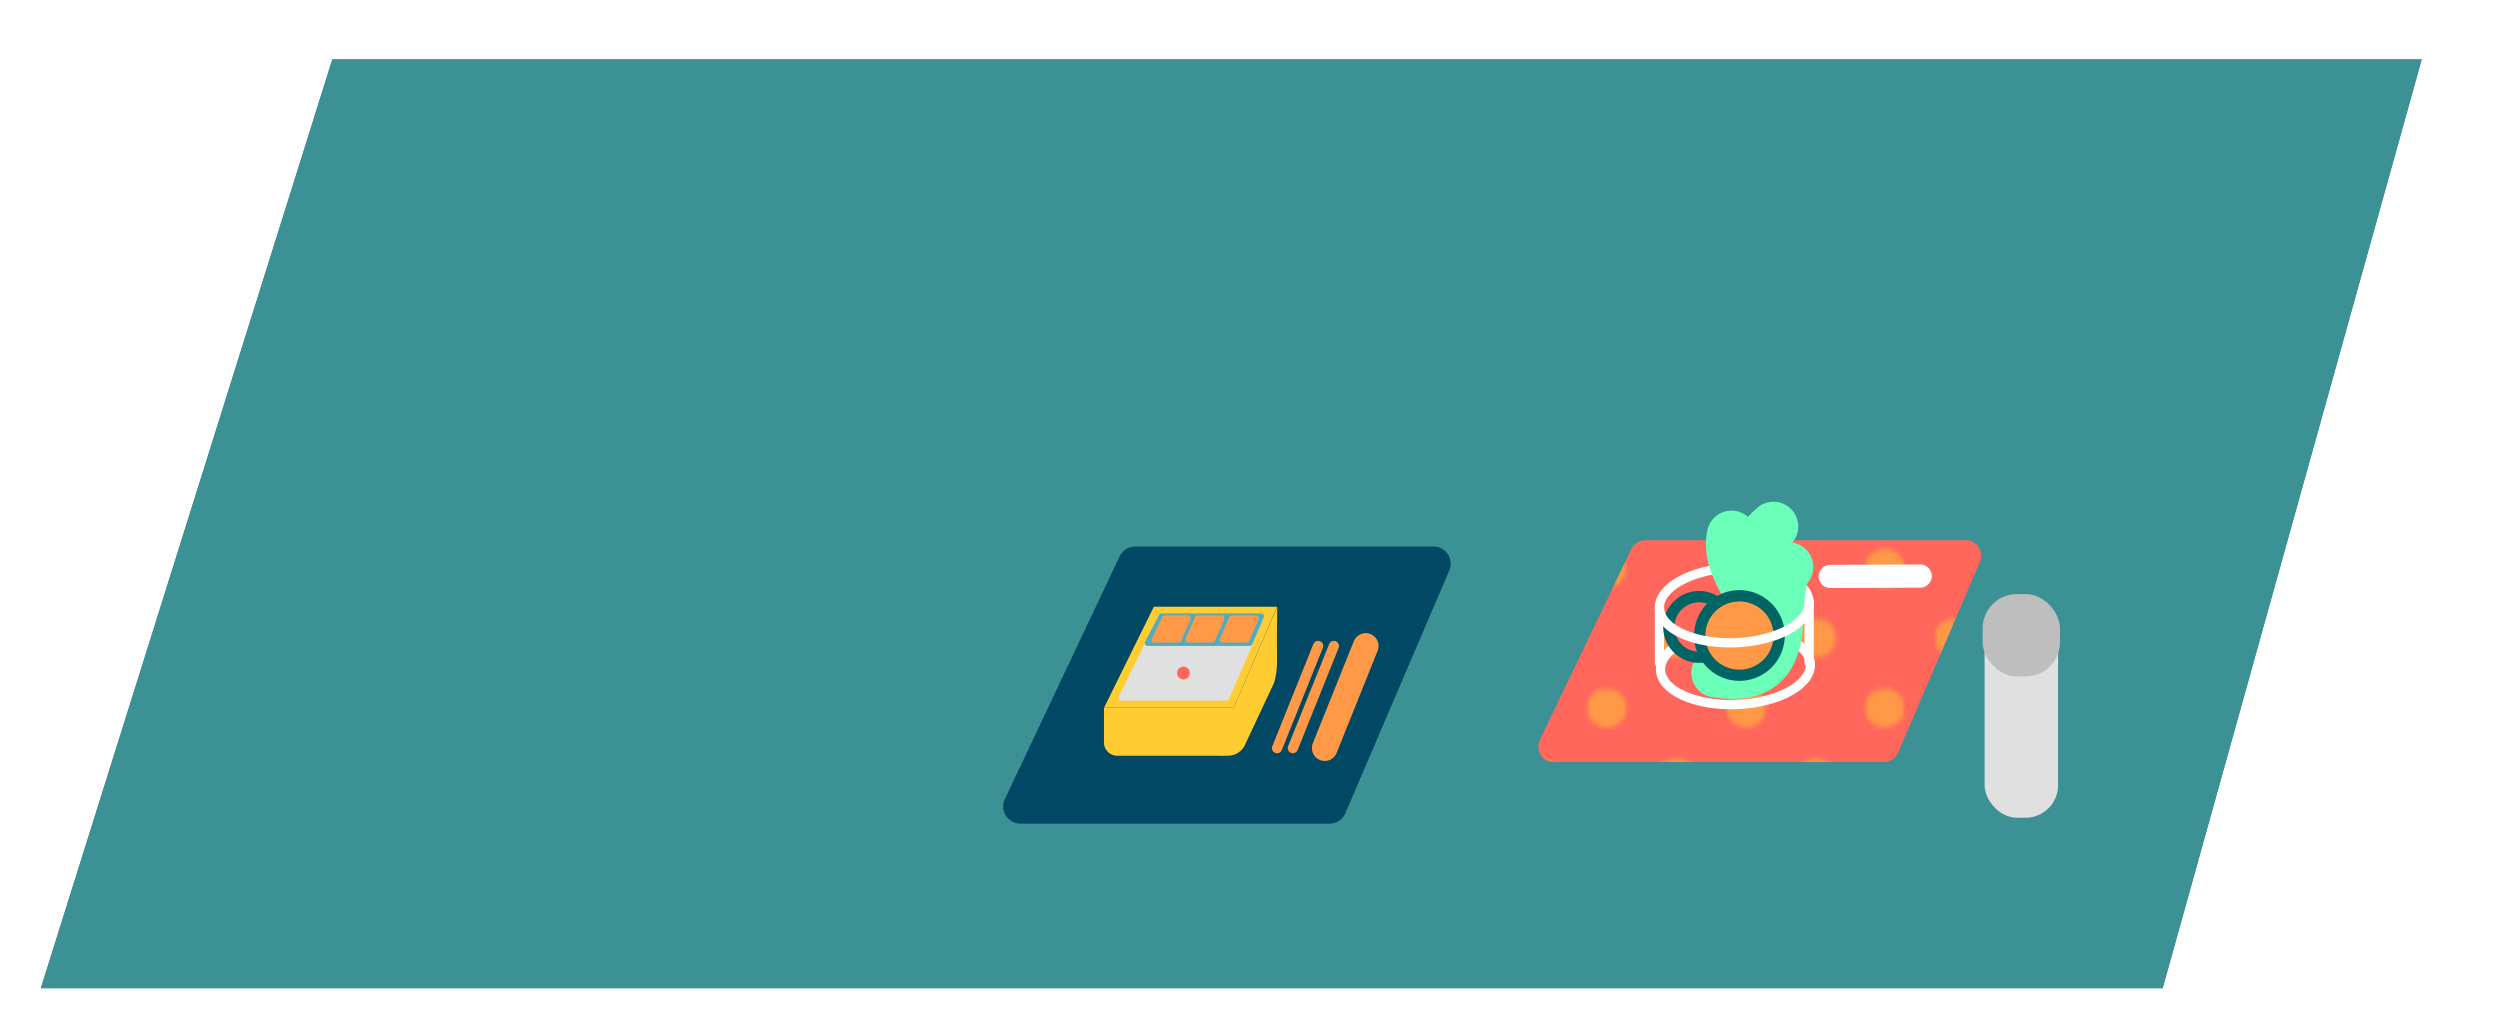<svg id="圖層_1" data-name="圖層 1" xmlns="http://www.w3.org/2000/svg" xmlns:xlink="http://www.w3.org/1999/xlink" viewBox="0 0 539.62 223.49"><defs><style>.cls-1,.cls-14,.cls-15,.cls-6,.cls-7,.cls-8{fill:none;}.cls-2{fill:#ff9947;}.cls-3{fill:#3c9195;}.cls-4{fill:#ff665c;}.cls-5{fill:url(#_10_dpi_40_);}.cls-6,.cls-7{stroke:#fff;}.cls-14,.cls-15,.cls-6,.cls-7,.cls-8{stroke-linecap:round;}.cls-14,.cls-15,.cls-6,.cls-7{stroke-miterlimit:10;}.cls-6{stroke-width:5px;}.cls-7{stroke-width:2px;}.cls-8{stroke:#6bffba;stroke-linejoin:bevel;stroke-width:10.67px;}.cls-9{fill:#006464;}.cls-10{fill:#004864;}.cls-11{fill:#ffcd32;}.cls-12{fill:#e0e0e0;}.cls-13{fill:#50adc0;}.cls-14,.cls-15{stroke:#ff9947;}.cls-14{stroke-width:2.21px;}.cls-15{stroke-width:5.54px;}.cls-16{fill:#bebebe;}</style><pattern id="_10_dpi_40_" data-name="10 dpi 40%" width="60" height="61" patternTransform="translate(-24.17 904.16)" patternUnits="userSpaceOnUse" viewBox="0 0 60 61"><rect class="cls-1" width="60" height="61"/><circle class="cls-2" cx="56.23" cy="56.73" r="4.22"/><circle class="cls-2" cx="26.06" cy="56.73" r="4.22"/><circle class="cls-2" cx="56.23" cy="26.56" r="4.22"/><circle class="cls-2" cx="26.06" cy="26.56" r="4.22"/><circle class="cls-2" cx="10.97" cy="41.64" r="4.22"/><circle class="cls-2" cx="41.14" cy="41.64" r="4.22"/><circle class="cls-2" cx="10.97" cy="11.47" r="4.22"/><circle class="cls-2" cx="41.14" cy="11.47" r="4.22"/><circle class="cls-2" cx="-3.77" cy="56.73" r="4.22"/><circle class="cls-2" cx="-3.77" cy="26.56" r="4.22"/></pattern></defs><title>Rethink Taiwan_Landing page animation 4</title><polygon class="cls-3" points="466.81 213.3 8.81 213.3 71.73 12.81 522.73 12.81 466.81 213.3"/><polygon class="cls-3" points="466.81 213.3 8.81 213.3 71.73 12.81 522.73 12.81 466.81 213.3"/><path class="cls-4" d="M406.66,164.47h-71.3a3.32,3.32,0,0,1-3-4.76l19.8-41.23a3.32,3.32,0,0,1,3-1.88h69.17a3.32,3.32,0,0,1,3.05,4.63l-17.68,41.23A3.32,3.32,0,0,1,406.66,164.47Z"/><path class="cls-5" d="M406.66,164.47h-71.3a3.32,3.32,0,0,1-3-4.76l19.8-41.23a3.32,3.32,0,0,1,3-1.88h69.17a3.32,3.32,0,0,1,3.05,4.63l-17.68,41.23A3.32,3.32,0,0,1,406.66,164.47Z"/><line class="cls-6" x1="414.48" y1="124.34" x2="395.06" y2="124.42"/><path class="cls-7" d="M358.19,131.27c-.18-4.46,6.91-8.37,15.83-8.73s16.3,3,16.48,7.42"/><ellipse class="cls-7" cx="374.35" cy="143.74" rx="16.17" ry="8.08" transform="matrix(1, -0.04, 0.04, 1, -5.5, 15.22)"/><line class="cls-7" x1="390.5" y1="129.96" x2="390.5" y2="143.09"/><line class="cls-7" x1="358.19" y1="131.27" x2="358.19" y2="143.09"/><path class="cls-8" d="M382.81,113.63c-4.38,3.81-4.8,7.11-3.92,13.26.84,5.83,3.58,12.14,0,15.94"/><path class="cls-8" d="M386.06,122.38c-4.92,6.08,3.42,25.74-15.66,22.85"/><path class="cls-8" d="M373.75,115.55c-1.35,6.34,4.43,11.49,5.31,17.64"/><circle class="cls-4" cx="366.76" cy="135.29" r="6.55"/><path class="cls-9" d="M366.76,130a5.33,5.33,0,1,1-5.33,5.33,5.33,5.33,0,0,1,5.33-5.33m0-2.44a7.76,7.76,0,1,0,7.76,7.76,7.77,7.77,0,0,0-7.76-7.76Z"/><circle class="cls-2" cx="375.45" cy="137.18" r="8.57"/><path class="cls-9" d="M375.45,129.82a7.36,7.36,0,1,1-7.36,7.36,7.36,7.36,0,0,1,7.36-7.36m0-2.44a9.79,9.79,0,1,0,9.79,9.79,9.8,9.8,0,0,0-9.79-9.79Z"/><path class="cls-7" d="M390.5,130c.18,4.46-6.91,8.37-15.83,8.73s-16.3-3-16.48-7.42"/><path class="cls-9" d="M287,177.75H220.24a3.68,3.68,0,0,1-3.31-5.27L241.7,120.1A3.68,3.68,0,0,1,245,118h64.42a3.68,3.68,0,0,1,3.38,5.12l-22.42,52.38A3.68,3.68,0,0,1,287,177.75Z"/><path class="cls-10" d="M287,177.75H220.24a3.68,3.68,0,0,1-3.31-5.27L241.7,120.1A3.68,3.68,0,0,1,245,118h64.42a3.68,3.68,0,0,1,3.38,5.12l-22.42,52.38A3.68,3.68,0,0,1,287,177.75Z"/><path class="cls-11" d="M266.29,152.77l-3,10.36H265a4.14,4.14,0,0,0,3.58-2.05L275,147.4c.86-2.88.62-5.13.62-9.91l.07-6.53Z"/><polygon class="cls-11" points="275.65 130.96 249.06 130.96 238.3 152.77 266.29 152.77 275.65 130.96"/><path class="cls-11" d="M266.29,152.77h-28v7.48a2.88,2.88,0,0,0,2.88,2.88h22.14a3,3,0,0,0,3-3Z"/><path class="cls-12" d="M272.24,132.38h-21.5a.64.64,0,0,0-.58.36l-8.64,17.58a.64.64,0,0,0,.58.92h22.63a.64.64,0,0,0,.59-.39l7.52-17.58A.64.64,0,0,0,272.24,132.38Z"/><circle class="cls-4" cx="255.45" cy="145.27" r="1.38"/><path class="cls-13" d="M272.24,132.38h-21.5a.64.64,0,0,0-.58.36l-3,5.77a.64.64,0,0,0,.58.92h22a.64.64,0,0,0,.59-.39l2.47-5.77A.64.64,0,0,0,272.24,132.38Z"/><path class="cls-2" d="M263.69,132.83h-5.2a.61.61,0,0,0-.55.34l-2,4.64a.61.61,0,0,0,.55.88h5.19a.61.61,0,0,0,.56-.37l2-4.64A.61.61,0,0,0,263.69,132.83Z"/><path class="cls-2" d="M256.36,132.83h-4.92a.61.61,0,0,0-.55.34l-2.25,4.64a.61.61,0,0,0,.55.88h5.19a.61.61,0,0,0,.56-.37l2-4.64A.61.61,0,0,0,256.36,132.83Z"/><path class="cls-2" d="M271.1,132.83h-5.2a.61.61,0,0,0-.55.34l-2,4.64a.61.61,0,0,0,.55.88h5.19a.61.61,0,0,0,.56-.37l2-4.64A.61.61,0,0,0,271.1,132.83Z"/><line class="cls-14" x1="284.51" y1="139.43" x2="275.65" y2="161.48"/><line class="cls-14" x1="287.92" y1="139.43" x2="279.06" y2="161.48"/><line class="cls-15" x1="294.79" y1="139.43" x2="285.94" y2="161.48"/><rect class="cls-12" x="428.37" y="128.64" width="15.86" height="47.87" rx="7.03" ry="7.03"/><rect class="cls-16" x="427.95" y="128.23" width="16.69" height="17.77" rx="7.38" ry="7.38"/></svg>